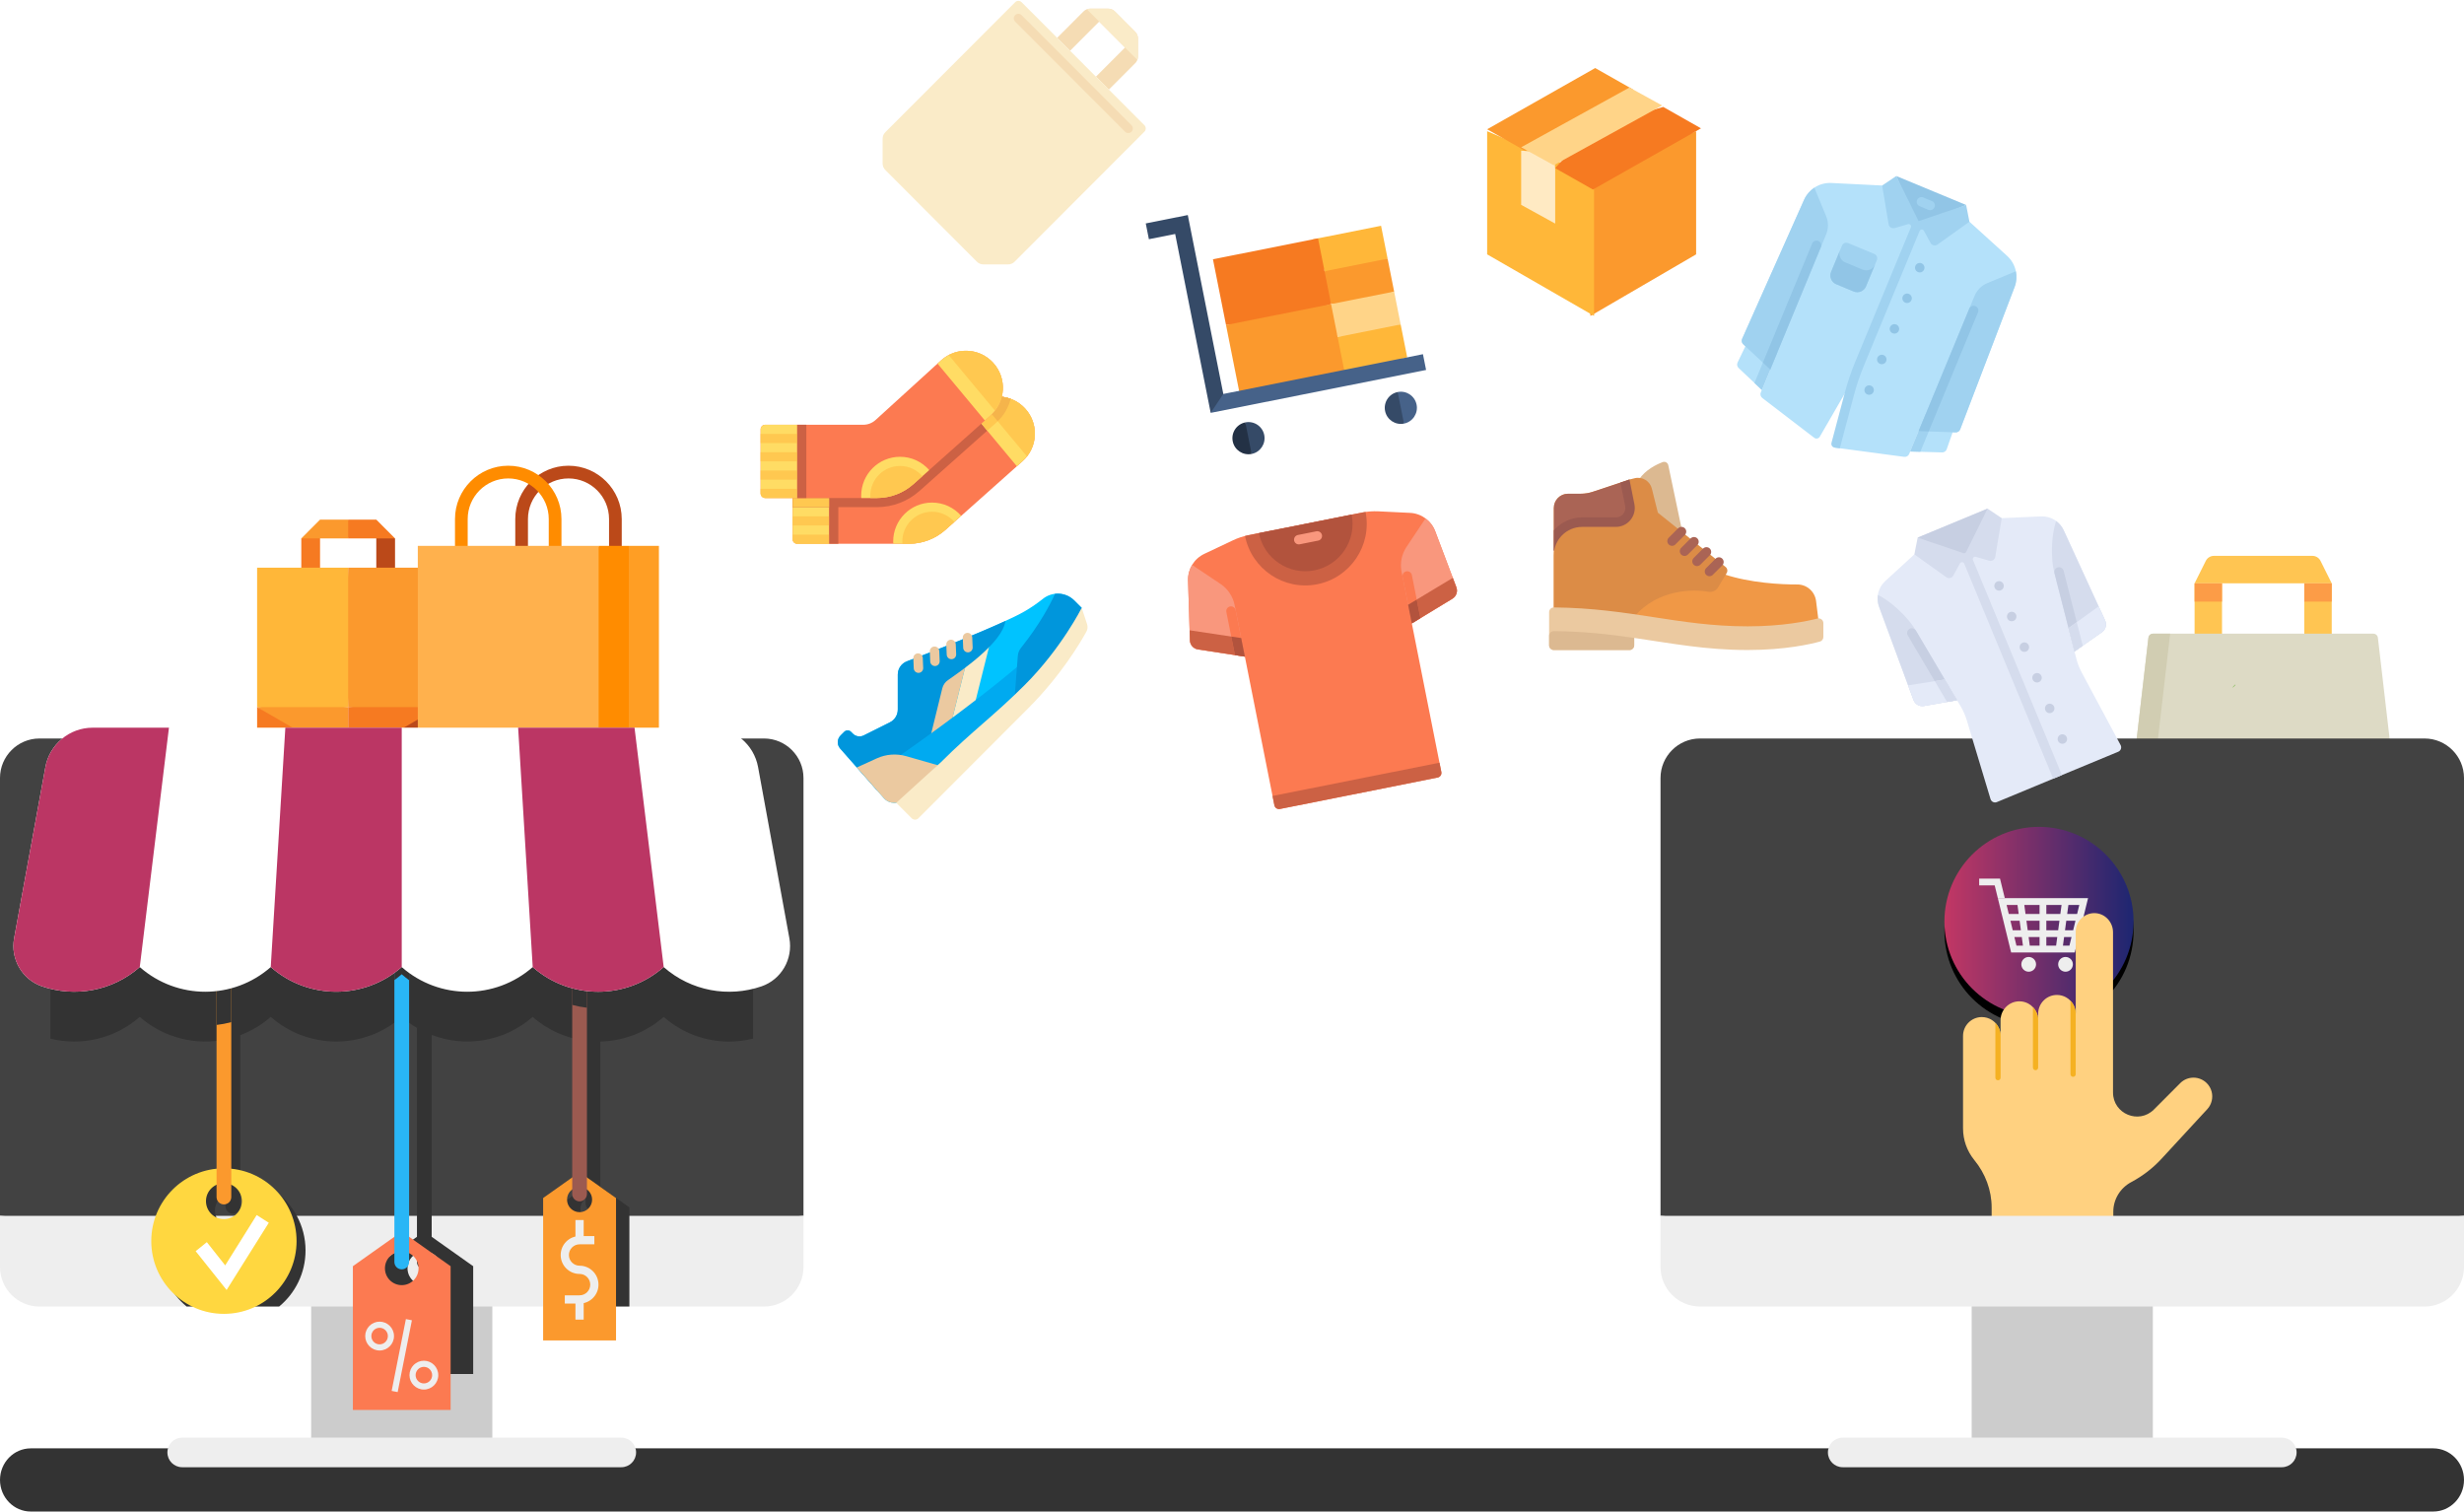 <svg xmlns="http://www.w3.org/2000/svg" xmlns:xlink="http://www.w3.org/1999/xlink" width="507" height="311" viewBox="0 0 507 311">
  <defs>
    <linearGradient id="bi-purchase-landing-c" x1="0%" y1="50%" y2="50%">
      <stop offset="0%" stop-color="#C33764"/>
      <stop offset="100%" stop-color="#1D2671"/>
    </linearGradient>
    <path id="bi-purchase-landing-b" d="M440.003,189.616 C440.003,178.855 431.292,170.13 420.546,170.13 C409.8,170.13 401.09,178.855 401.09,189.616 C401.09,200.378 409.8,209.102 420.546,209.102 C431.292,209.102 440.003,200.378 440.003,189.616"/>
    <filter id="bi-purchase-landing-a" width="136%" height="135.9%" x="-18%" y="-12.8%" filterUnits="objectBoundingBox">
      <feOffset dy="2" in="SourceAlpha" result="shadowOffsetOuter1"/>
      <feGaussianBlur in="shadowOffsetOuter1" result="shadowBlurOuter1" stdDeviation="2"/>
      <feColorMatrix in="shadowBlurOuter1" values="0 0 0 0 0.608   0 0 0 0 0.608   0 0 0 0 0.608  0 0 0 0.5 0"/>
    </filter>
  </defs>
  <g fill="none" fill-rule="evenodd" transform="translate(-1)">
    <path fill="#333" d="M501.663,311 L7.338,311 C3.838,311 1,308.091 1,304.5 C1,300.909 3.838,298 7.338,298 L501.663,298 C505.163,298 508,300.909 508,304.5 C508,308.091 505.163,311 501.663,311"/>
    <polygon fill="#FB992D" points="325 37.464 328.26 65 350 52.333 350 27"/>
    <polygon fill="#FFB739" points="329 36.362 329 65 307 52.333 307 27"/>
    <polygon fill="#FB992D" points="307 26.596 314.771 31 329.493 26.736 337 18.402 329.23 14"/>
    <polygon fill="#F67A21" points="321 34.597 328.769 39 351 26.403 343.231 22 328.397 26.325"/>
    <polygon fill="#FFEAC3" points="321 46 314 42.144 314 31 320.747 31.505 321 34.857"/>
    <polygon fill="#FFD488" points="314 30.299 336.291 18 343 21.701 320.707 34"/>
    <path fill="#FFC552" d="M480.782,120.018 L452.565,120.018 L454.868,115.407 C455.186,114.769 455.837,114.366 456.55,114.366 L476.797,114.366 C477.51,114.366 478.162,114.769 478.48,115.407 L480.782,120.018 Z"/>
    <polygon fill="#FFC552" points="452.566 133.204 458.209 133.204 458.209 120.018 452.566 120.018"/>
    <polygon fill="#FC9C47" points="452.566 123.786 458.209 123.786 458.209 120.018 452.566 120.018"/>
    <polygon fill="#FFC552" points="475.138 133.204 480.782 133.204 480.782 120.018 475.138 120.018"/>
    <polygon fill="#FC9C47" points="475.138 123.786 480.782 123.786 480.782 120.018 475.138 120.018"/>
    <path fill="#DDDAC5" d="M493.833,170.881 L439.515,170.881 C438.952,170.881 438.515,170.39 438.579,169.83 L443.064,131.212 C443.118,130.737 443.521,130.379 443.999,130.379 L489.349,130.379 C489.827,130.379 490.227,130.737 490.283,131.212 L494.768,169.83 C494.832,170.39 494.395,170.881 493.833,170.881"/>
    <path fill="#D1CDB2" d="M494.452,167.114 L444.333,167.114 C443.77,167.114 443.333,166.623 443.399,166.063 L447.541,130.379 L443.998,130.379 C443.52,130.379 443.119,130.737 443.064,131.212 L438.58,169.83 C438.515,170.39 438.952,170.882 439.514,170.882 L493.834,170.882 C494.395,170.882 494.833,170.39 494.768,169.83 L494.452,167.114 Z"/>
    <path fill="#58AB23" d="M460.284,141.543 C460.412,141.436 460.54,141.331 460.675,141.231 C460.838,141.107 460.945,140.956 461,140.796 C460.743,141.03 460.502,141.279 460.284,141.543"/>
    <path fill="#FC7A51" d="M296.311,109.296 C295.49,107.119 293.456,105.638 291.135,105.523 L284.612,105.206 C283.501,105.152 282.385,105.234 281.293,105.452 L257.863,110.12 C256.77,110.337 255.708,110.689 254.702,111.165 L248.798,113.959 C246.695,114.952 245.383,117.1 245.456,119.427 L245.84,131.749 C245.87,132.687 246.562,133.472 247.49,133.614 L257.147,135.1 L263.221,165.681 C263.326,166.209 263.838,166.552 264.365,166.446 L296.81,159.984 C297.337,159.879 297.679,159.366 297.574,158.838 L291.5,128.257 L299.854,123.182 C300.656,122.696 300.996,121.706 300.665,120.827 L296.311,109.296 Z"/>
    <path fill="#CC6144" d="M281.986,105.334 C281.754,105.367 281.524,105.407 281.293,105.452 L257.863,110.12 C257.633,110.165 257.403,110.219 257.176,110.277 C258.548,117.127 265.201,121.573 272.045,120.21 C278.891,118.847 283.336,112.189 281.986,105.334"/>
    <path fill="#F9977D" d="M252.144,120.151 L246.291,116.234 C245.724,117.178 245.42,118.28 245.457,119.427 L245.839,131.749 C245.87,132.687 246.563,133.472 247.49,133.614 L257.147,135.099 L255.04,124.491 C254.686,122.716 253.646,121.156 252.144,120.151"/>
    <path fill="#B2533D" d="M279.121,105.885 C280.169,111.163 276.747,116.293 271.477,117.343 C266.206,118.392 261.084,114.965 260.035,109.687"/>
    <path fill="#CC6144" d="M245.775,129.68 L245.84,131.749 C245.869,132.688 246.563,133.471 247.49,133.615 L257.146,135.1 L256.388,131.278 L245.775,129.68 Z"/>
    <path fill="#FC7A51" d="M254.105,124.777 C253.577,124.883 253.235,125.395 253.339,125.924 L255.1,134.785 L257.147,135.1 L255.248,125.543 C255.144,125.015 254.632,124.672 254.105,124.777"/>
    <polygon fill="#B2533D" points="255.1 134.785 257.147 135.1 256.387 131.276 254.342 130.969"/>
    <path fill="#F9977D" d="M290.41,112.528 L294.321,106.666 C295.205,107.319 295.907,108.222 296.311,109.296 L300.665,120.827 C300.997,121.705 300.656,122.696 299.854,123.183 L291.5,128.257 L289.392,117.647 C289.041,115.874 289.406,114.032 290.41,112.528"/>
    <path fill="#CC6144" d="M299.934,118.891 L300.665,120.827 C300.997,121.705 300.656,122.696 299.855,123.183 L291.5,128.256 L290.74,124.434 L299.934,118.891 Z"/>
    <path fill="#FC7A51" d="M290.366,117.554 C290.894,117.449 291.404,117.791 291.51,118.319 L293.27,127.181 L291.501,128.256 L289.601,118.699 C289.497,118.172 289.839,117.659 290.366,117.554"/>
    <polygon fill="#B2533D" points="293.27 127.181 291.501 128.256 290.74 124.434 292.512 123.365"/>
    <path fill="#CC6144" d="M296.809,159.984 L264.365,166.447 C263.838,166.551 263.325,166.209 263.22,165.682 L262.841,163.77 L297.194,156.927 L297.575,158.839 C297.68,159.365 297.336,159.878 296.809,159.984"/>
    <path fill="#F9977D" d="M272.246,111.229 L268.429,111.989 C267.904,112.093 267.389,111.749 267.284,111.224 C267.18,110.698 267.524,110.181 268.048,110.077 L271.866,109.317 C272.391,109.213 272.907,109.557 273.011,110.082 C273.115,110.608 272.77,111.123 272.246,111.229"/>
    <path fill="#B4E1FA" d="M415.522,59.067 C416.384,56.815 415.774,54.266 413.99,52.647 L406.239,45.62 L388.277,38.169 L377.834,37.648 C375.43,37.529 373.198,38.901 372.218,41.102 L359.466,69.721 C359.298,70.1 359.387,70.544 359.69,70.829 L365.25,76.032 L365.258,76.018 L363.307,80.738 C363.138,81.145 363.264,81.616 363.614,81.884 L374.302,90.077 C374.673,90.361 375.212,90.254 375.446,89.848 L382.379,77.869 L378.595,92.104 L392.814,93.996 C393.251,94.054 393.672,93.812 393.84,93.405 L395.792,88.699 L403.393,88.957 C403.808,88.971 404.186,88.72 404.333,88.332 L415.522,59.067 Z"/>
    <polygon fill="#91C5E6" points="405.558 42.177 391.189 36.216 395.397 46.391"/>
    <path fill="#B4E1FA" d="M360.755,69.952 L358.531,74.581 C358.348,74.965 358.431,75.422 358.739,75.714 L363.517,80.23 L366.741,72.435 L360.755,69.952 Z"/>
    <polygon fill="#A0D2F0" points="364.945 71.69 362.004 78.8 363.516 80.231 366.741 72.436"/>
    <path fill="#A0D2F0" d="M382.416,59.972 L378.824,58.482 C377.833,58.071 377.361,56.931 377.772,55.938 L380.004,50.542 C380.209,50.046 380.777,49.81 381.274,50.015 L386.662,52.251 C387.158,52.456 387.393,53.025 387.188,53.522 L384.956,58.919 C384.545,59.913 383.407,60.384 382.416,59.972"/>
    <path fill="#91C5E6" d="M386.816,54.422 C386.406,55.414 385.267,55.887 384.276,55.475 L380.684,53.985 C379.692,53.574 379.221,52.435 379.632,51.441 L377.771,55.937 C377.361,56.931 377.832,58.071 378.823,58.481 L382.416,59.973 C383.408,60.384 384.545,59.912 384.956,58.918 L386.816,54.422 Z"/>
    <path fill="#A0D2F0" d="M372.218,41.103 L359.465,69.721 C359.298,70.1 359.387,70.545 359.69,70.828 L365.25,76.032 L365.258,76.018 L376.757,48.216 C377.251,47.024 377.251,45.684 376.757,44.491 L374.329,38.622 C373.426,39.223 372.679,40.065 372.218,41.103"/>
    <path fill="#91C5E6" d="M375.142,49.578 C374.645,49.373 374.077,49.609 373.872,50.105 L363.735,74.613 L365.25,76.031 L365.258,76.019 L375.668,50.85 C375.873,50.354 375.638,49.784 375.142,49.578"/>
    <path fill="#B4E1FA" d="M403.259,87.584 L401.561,92.432 C401.423,92.832 401.04,93.096 400.617,93.085 L394.048,92.897 L397.273,85.1 L403.259,87.584 Z"/>
    <polygon fill="#A0D2F0" points="399.069 85.847 396.129 92.956 394.049 92.897 397.273 85.101"/>
    <path fill="#A0D2F0" d="M415.522,59.067 L404.334,88.332 C404.186,88.721 403.808,88.972 403.393,88.957 L395.788,88.699 L395.792,88.685 L407.29,60.882 C407.784,59.69 408.73,58.742 409.92,58.248 L415.781,55.817 C415.996,56.881 415.928,58.007 415.522,59.067"/>
    <path fill="#91C5E6" d="M407.47,62.989 C407.967,63.195 408.201,63.765 407.996,64.261 L397.86,88.769 L395.788,88.7 L395.791,88.684 L406.2,63.516 C406.405,63.02 406.975,62.784 407.47,62.989"/>
    <path fill="#A0D2F0" d="M405.558,42.177 L395.769,45.492 L391.189,36.216 L388.277,38.169 L389.611,46.147 C389.708,46.722 390.282,47.084 390.841,46.922 L393.603,46.121 C393.994,46.008 394.343,46.397 394.187,46.774 L382.715,74.513 C381.876,76.54 381.174,78.621 380.608,80.741 L377.849,91.122 C377.727,91.576 378.033,92.033 378.498,92.094 L379.564,92.234 L382.488,81.243 C383.029,79.205 383.705,77.205 384.512,75.257 L395.983,47.52 C396.139,47.143 396.661,47.113 396.858,47.47 L398.244,49.994 C398.526,50.504 399.189,50.655 399.661,50.317 L406.237,45.619 L405.558,42.177 Z"/>
    <path fill="#A0D2F0" d="M397.783,43.166 L395.987,42.421 C395.493,42.216 395.257,41.643 395.461,41.149 C395.666,40.654 396.237,40.417 396.731,40.623 L398.527,41.368 C399.023,41.572 399.259,42.145 399.053,42.638 C398.849,43.135 398.279,43.371 397.783,43.166"/>
    <path fill="#91C5E6" d="M396.386 54.177C396.883 54.383 397.117 54.951 396.912 55.449 396.706 55.945 396.139 56.181 395.642 55.976 395.145 55.77 394.91 55.2 395.116 54.704 395.321 54.206 395.889 53.971 396.386 54.177M393.781 60.472C394.278 60.678 394.513 61.247 394.307 61.744 394.102 62.241 393.534 62.477 393.037 62.271 392.542 62.065 392.306 61.495 392.511 60.999 392.717 60.502 393.286 60.267 393.781 60.472M391.178 66.768C391.674 66.974 391.91 67.542 391.704 68.04 391.499 68.536 390.93 68.772 390.434 68.567 389.937 68.361 389.703 67.791 389.908 67.295 390.114 66.797 390.681 66.562 391.178 66.768M388.574 73.063C389.071 73.269 389.305 73.839 389.1 74.335 388.895 74.832 388.327 75.068 387.83 74.862 387.333 74.657 387.099 74.087 387.304 73.59 387.509 73.094 388.077 72.858 388.574 73.063M385.971 79.359C386.467 79.565 386.702 80.135 386.497 80.631 386.292 81.127 385.723 81.363 385.226 81.158 384.73 80.952 384.496 80.382 384.701 79.886 384.906 79.389 385.474 79.153 385.971 79.359"/>
    <path fill="#F5DCB4" d="M235.15,11.662 L235.15,7.894 C235.15,7.394 234.952,6.915 234.598,6.561 L230.38,2.337 C230.026,1.984 229.549,1.786 229.05,1.786 L225.288,1.786 C224.789,1.785 224.311,1.984 223.958,2.337 L218.524,7.78 L221.183,10.444 L227.169,4.449 L232.489,9.778 L226.504,15.772 L229.164,18.436 L234.598,12.993 C234.952,12.64 235.15,12.162 235.15,11.662"/>
    <path fill="#FAEBC8" d="M230.38 2.337C230.027 1.983 229.548 1.785 229.05 1.785L225.288 1.785C225.061 1.785 224.841 1.831 224.633 1.909L235.026 12.318C235.104 12.109 235.149 11.888 235.149 11.661L235.149 7.893C235.149 7.394 234.952 6.915 234.599 6.562L230.38 2.337zM202.011 53.851L183.162 34.973C182.809 34.62 182.61 34.141 182.61 33.641L182.61 28.542C182.61 28.042 182.809 27.563 183.162 27.209L209.878.453C210.244.086 210.84.086 211.208.453L236.479 25.763C236.847 26.131 236.847 26.727 236.479 27.095L209.764 53.851C209.41 54.204 208.933 54.403 208.433 54.403L203.342 54.403C202.842 54.403 202.363 54.204 202.011 53.851"/>
    <path fill="#F5DCB4" d="M232.489,27.095 L209.878,4.45 C209.51,4.082 209.51,3.485 209.878,3.117 C210.244,2.749 210.84,2.749 211.208,3.117 L233.819,25.763 C234.186,26.131 234.186,26.726 233.819,27.095 C233.452,27.463 232.857,27.463 232.489,27.095"/>
    <path fill="#466289" d="M292.484,83.263 C292.84,85.056 291.677,86.799 289.886,87.156 L288.159,84.124 L288.597,80.66 C290.388,80.304 292.128,81.469 292.484,83.263"/>
    <path fill="#354A67" d="M288.596 80.66L289.887 87.156C288.094 87.513 286.354 86.347 285.998 84.555 285.642 82.761 286.805 81.017 288.596 80.66M261.135 89.507C261.491 91.301 260.327 93.045 258.536 93.402L256.811 90.369 257.247 86.906C259.038 86.548 260.778 87.714 261.135 89.507"/>
    <path fill="#233145" d="M257.247,86.906 L258.537,93.401 C256.746,93.758 255.004,92.593 254.65,90.799 C254.292,89.005 255.456,87.263 257.247,86.906"/>
    <polygon fill="#FFB739" points="271.12 49.253 285.173 46.454 286.516 53.22 280.246 55.595 273.545 55.804"/>
    <polygon fill="#FB992D" points="286.517 53.22 287.862 59.987 281.59 62.361 274.889 62.57 272.464 56.02"/>
    <polygon fill="#FFD488" points="273.808 62.786 287.861 59.986 289.205 66.753 282.933 69.128 276.233 69.338"/>
    <polygon fill="#FFB739" points="289.205 66.752 290.549 73.52 276.712 77.401 275.151 69.553"/>
    <polygon fill="#F67A21" points="250.581 53.345 272.202 49.038 274.889 62.571 264.293 65.807 253.27 66.878"/>
    <polygon fill="#FB992D" points="274.889 62.571 253.269 66.878 256.172 81.493 277.791 77.186"/>
    <polygon fill="#466289" points="251.633 81.272 293.791 72.873 294.436 76.12 250.115 84.949"/>
    <polygon fill="#354A67" points="245.403 44.247 252.714 81.056 250.115 84.949 242.806 48.141 237.4 49.218 236.755 45.97"/>
    <path fill="#DCB991" d="M347.965,113.279 L344.274,95.722 C344.163,95.197 343.616,94.889 343.115,95.08 C341.835,95.562 339.574,96.651 338.234,98.663 L340.18,109.382 L347.965,113.279 Z"/>
    <path fill="#F09846" d="M374.68,123.668 C374.436,121.716 372.782,120.246 370.818,120.256 C367.469,120.272 361.121,119.945 355.747,118.152 L341.154,106.458 L336.288,98.663 L328.73,101.186 C327.937,101.452 327.105,101.586 326.27,101.586 L323.64,101.586 C322.029,101.586 320.722,102.895 320.722,104.51 L320.722,127.896 L365.478,131.793 L375.207,127.896 L374.68,123.668 Z"/>
    <path fill="#AA6455" d="M338.235,113.279 L338.235,101.781 L336.289,98.663 L328.731,101.187 C327.937,101.451 327.106,101.587 326.27,101.587 L323.64,101.587 C322.029,101.587 320.722,102.895 320.722,104.51 L320.722,113.279 L338.235,113.279 Z"/>
    <path fill="#9B5A50" d="M334.428,99.284 L335.396,104.127 C335.51,104.702 335.363,105.292 334.992,105.745 C334.621,106.199 334.073,106.457 333.488,106.457 L326.559,106.457 C324.234,106.457 322.149,107.489 320.723,109.114 L320.723,113.279 L338.236,113.279 L338.236,101.781 L336.289,98.663 L334.428,99.284 Z"/>
    <path fill="#DC8C46" d="M337.261,126.921 C342.127,121.075 349.688,121.232 352.521,121.757 C353.314,121.904 354.11,121.533 354.526,120.84 L356.284,117.907 C356.534,117.489 356.437,116.95 356.057,116.645 L342.127,105.484 L340.888,100.525 C340.498,98.959 338.913,98.007 337.349,98.397 L336.288,98.663 L337.303,103.745 C337.785,106.157 335.943,108.408 333.487,108.408 L326.56,108.408 C323.335,108.408 320.722,111.025 320.722,114.253 L320.722,125.946 L337.261,126.921 Z"/>
    <path fill="#EBC9A0" d="M360.612,128.869 C346.314,128.869 336.55,125.129 320.735,124.977 C320.196,124.971 319.749,125.413 319.749,125.955 L319.749,132.768 C319.749,133.306 320.184,133.741 320.722,133.741 L336.289,133.741 C336.826,133.741 337.261,133.306 337.261,132.768 L337.261,131.255 C344.949,132.372 351.951,133.741 360.612,133.741 C368.363,133.741 373.643,132.505 375.472,132.002 C375.893,131.885 376.18,131.502 376.18,131.064 L376.18,128.208 C376.18,127.572 375.588,127.105 374.973,127.262 C372.793,127.821 367.751,128.869 360.612,128.869"/>
    <path fill="#AA6455" d="M347.613 114.389C347.365 114.389 347.115 114.293 346.925 114.103 346.544 113.723 346.544 113.107 346.925 112.726L348.87 110.776C349.251 110.396 349.867 110.396 350.247 110.776 350.627 111.158 350.627 111.774 350.247 112.154L348.301 114.103C348.111 114.293 347.861 114.389 347.613 114.389M352.749 118.557C352.5 118.557 352.249 118.462 352.06 118.272 351.68 117.891 351.68 117.274 352.06 116.893L354.006 114.945C354.386 114.564 355.002 114.564 355.382 114.945 355.763 115.326 355.763 115.942 355.382 116.323L353.437 118.272C353.247 118.462 352.997 118.557 352.749 118.557M350.18 116.473C349.932 116.473 349.682 116.378 349.492 116.187 349.112 115.808 349.112 115.191 349.492 114.81L351.438 112.862C351.818 112.481 352.434 112.481 352.814 112.862 353.194 113.242 353.194 113.858 352.814 114.239L350.868 116.187C350.678 116.378 350.429 116.473 350.18 116.473M345.046 112.305C344.797 112.305 344.546 112.21 344.358 112.019 343.977 111.64 343.977 111.023 344.358 110.641L346.303 108.692C346.683 108.311 347.299 108.311 347.68 108.692 348.06 109.073 348.06 109.69 347.68 110.071L345.733 112.019C345.544 112.21 345.294 112.305 345.046 112.305"/>
    <path fill="#DCB991" d="M320.735,129.849 C320.196,129.844 319.749,130.285 319.749,130.827 L319.749,132.767 C319.749,133.305 320.184,133.742 320.722,133.742 L336.289,133.742 C336.826,133.742 337.261,133.305 337.261,132.767 L337.261,131.25 C332.26,130.525 326.968,129.908 320.735,129.849"/>
    <path fill="#FC7A51" d="M201.221,83.564 L187.737,95.839 C187.047,96.465 186.149,96.811 185.219,96.814 L165.033,96.811 C164.513,96.811 164.093,97.233 164.093,97.753 L164.095,110.939 C164.095,111.46 164.517,111.881 165.035,111.881 L188.033,111.881 C190.787,111.881 193.447,110.872 195.511,109.044 L211.371,94.927 C214.559,92.102 214.816,87.208 211.939,84.065 C209.111,80.976 204.324,80.752 201.221,83.564"/>
    <path fill="#FFDC64" d="M164.092,97.752 L164.092,110.94 C164.092,111.459 164.514,111.882 165.033,111.882 L171.617,111.882 L171.617,96.81 L165.033,96.81 C164.514,96.81 164.092,97.232 164.092,97.752"/>
    <path fill="#FFC850" d="M171.617,109.997 L171.617,111.881 L165.033,111.881 C164.514,111.881 164.092,111.459 164.092,110.939 L164.092,109.997 L171.617,109.997 Z"/>
    <polygon fill="#FFC850" points="164.092 108.112 171.617 108.112 171.617 106.229 164.092 106.229"/>
    <path fill="#CC6144" d="M201.221,83.564 L187.737,95.839 C187.047,96.465 186.149,96.811 185.219,96.814 L173.497,96.811 L171.617,96.811 L165.033,96.811 C164.513,96.811 164.093,97.233 164.093,97.753 L164.093,104.346 L171.617,104.346 L171.617,111.881 L173.497,111.881 L173.497,104.346 L181.449,104.346 C184.665,104.346 187.764,103.169 190.173,101.036 L206.038,86.916 C207.493,85.627 208.495,83.926 208.953,82.065 C206.381,81.121 203.39,81.599 201.221,83.564"/>
    <path fill="#FFDC64" d="M192.778 103.404C188.363 103.404 184.784 106.989 184.784 111.41 184.784 111.569 184.799 111.725 184.808 111.881L188.033 111.881C190.787 111.881 193.447 110.872 195.511 109.044L198.78 106.133C197.316 104.463 195.172 103.404 192.778 103.404M211.939 84.065C209.111 80.976 204.324 80.752 201.221 83.564L200.491 84.228 210.236 95.938 211.371 94.927C214.559 92.102 214.816 87.208 211.939 84.065"/>
    <path fill="#FFC850" d="M186.665 111.41C186.665 111.569 186.677 111.725 186.689 111.881L188.032 111.881C190.787 111.881 193.447 110.872 195.511 109.044L197.376 107.384C196.255 106.102 194.613 105.288 192.778 105.288 189.402 105.288 186.665 108.029 186.665 111.41M211.939 84.065C209.555 81.46 205.78 80.902 202.794 82.473L212.314 93.916C214.572 91.038 214.498 86.86 211.939 84.065"/>
    <polygon fill="#FFC850" points="164.092 104.345 171.617 104.345 171.617 102.461 164.092 102.461"/>
    <path fill="#FFC850" d="M200.491,84.228 L204.135,88.608 L206.037,86.916 C207.493,85.626 208.494,83.925 208.952,82.065 C206.381,81.121 203.39,81.599 201.221,83.564 L200.491,84.228 Z"/>
    <path fill="#F5B44B" d="M206.286,86.67 C207.602,85.415 208.519,83.818 208.95,82.074 C206.957,81.345 204.714,81.462 202.794,82.472 L206.286,86.67 Z"/>
    <path fill="#FC7A51" d="M194.637,74.144 L181.154,86.419 C180.463,87.045 179.565,87.393 178.635,87.394 L158.449,87.392 C157.93,87.392 157.51,87.813 157.51,88.334 L157.511,101.52 C157.511,102.04 157.933,102.462 158.451,102.462 L181.449,102.462 C184.203,102.462 186.864,101.453 188.927,99.625 L204.787,85.508 C207.976,82.683 208.232,77.789 205.355,74.646 C202.529,71.556 197.74,71.333 194.637,74.144"/>
    <path fill="#FFDC64" d="M157.509,88.333 L157.509,101.52 C157.509,102.04 157.93,102.462 158.449,102.462 L165.033,102.462 L165.033,87.391 L158.449,87.391 C157.93,87.391 157.509,87.813 157.509,88.333"/>
    <path fill="#FFC850" d="M165.033,100.578 L165.033,102.462 L158.45,102.462 C157.93,102.462 157.509,102.04 157.509,101.52 L157.509,100.578 L165.033,100.578 Z"/>
    <polygon fill="#FFC850" points="157.51 98.695 165.034 98.695 165.034 96.811 157.51 96.811"/>
    <polygon fill="#FFC850" points="157.51 94.926 165.034 94.926 165.034 93.042 157.51 93.042"/>
    <polygon fill="#FFC850" points="157.51 91.159 165.034 91.159 165.034 89.275 157.51 89.275"/>
    <polygon fill="#CC6144" points="165.034 102.461 166.914 102.461 166.914 87.391 165.034 87.391"/>
    <path fill="#FFDC64" d="M186.195 93.985C181.779 93.985 178.201 97.569 178.201 101.991 178.201 102.151 178.215 102.306 178.224 102.462L181.449 102.462C184.204 102.462 186.863 101.453 188.926 99.625L192.197 96.714C190.731 95.043 188.589 93.985 186.195 93.985M205.355 74.646C202.529 71.556 197.74 71.333 194.637 74.144L193.907 74.808 203.652 86.518 204.788 85.508C207.977 82.684 208.233 77.789 205.355 74.646"/>
    <path fill="#FFC850" d="M180.081 101.991C180.081 102.15 180.093 102.306 180.105 102.462L181.449 102.462C184.203 102.462 186.864 101.453 188.927 99.625L190.792 97.964C189.671 96.682 188.03 95.869 186.195 95.869 182.818 95.869 180.081 98.609 180.081 101.991M205.355 74.646C202.971 72.041 199.197 71.483 196.21 73.054L205.732 84.496C207.988 81.619 207.914 77.441 205.355 74.646"/>
    <path fill="#00C3FF" d="M187.105,164.342 C185.923,165.526 183.991,165.475 182.872,164.23 L173.866,154.001 C173.187,153.229 173.224,152.061 173.95,151.334 L174.722,150.562 C175.102,150.182 175.718,150.182 176.098,150.562 L176.482,150.947 C177.074,151.54 177.979,151.687 178.728,151.311 L184.116,148.614 C185.105,148.119 185.73,147.106 185.73,145.999 L185.73,138.799 C185.73,137.587 186.47,136.503 187.601,136.071 C192.752,134.102 207.072,128.54 211.873,125.757 C213.318,124.918 214.563,124.03 215.58,123.216 C217.521,121.661 220.31,121.806 222.068,123.565 L223.569,125.068 L222.192,131.958 L187.794,163.654 L187.105,164.342 Z"/>
    <polygon fill="#FAEBC8" points="204.902 131.533 201.352 145.713 196.681 148.923 199.856 136.241"/>
    <polygon fill="#EBC9A0" points="194.72 139.921 191.545 152.604 196.681 148.924 199.856 136.241"/>
    <path fill="#0096DC" d="M192.472,151.461 L194.889,141.626 C195.061,140.938 195.477,140.334 196.06,139.93 C198.856,137.992 207.313,132.178 207.869,127.767 C201.576,130.672 191.696,134.506 187.601,136.071 C186.47,136.503 185.73,137.587 185.73,138.799 L185.73,145.999 C185.73,147.106 185.105,148.119 184.116,148.614 L178.728,151.311 C177.979,151.687 177.074,151.54 176.482,150.947 L176.098,150.562 C175.718,150.182 175.102,150.182 174.722,150.562 L173.95,151.334 C173.223,152.063 173.187,153.229 173.866,154.001 L181.396,162.553 L192.472,151.461 Z"/>
    <path fill="#00AAF0" d="M190.487,161.171 L214.31,139.222 L211.374,136.283 C200.415,145.69 185.54,155.884 185.54,155.884 L190.487,161.171 Z"/>
    <path fill="#0096DC" d="M218.087,122.177 C217.106,124.329 214.953,128.463 211.075,133.31 C210.703,133.776 210.474,134.343 210.431,134.938 L209.809,142.982 L222.192,131.959 L223.569,125.069 L222.068,123.566 C220.985,122.482 219.513,122.016 218.087,122.177"/>
    <path fill="#EBC9A0" d="M190.674 138.159C190.508 138.327 190.28 138.433 190.027 138.443 189.489 138.466 189.037 138.049 189.014 137.51L188.928 135.444C188.906 134.906 189.325 134.451 189.859 134.43 190.397 134.407 190.849 134.826 190.873 135.363L190.96 137.429C190.971 137.714 190.859 137.974 190.674 138.159M194.067 136.752C193.901 136.92 193.672 137.026 193.419 137.037 192.882 137.059 192.429 136.642 192.406 136.104L192.32 134.037C192.297 133.499 192.718 133.043 193.252 133.023 193.789 133 194.242 133.419 194.264 133.956L194.351 136.022C194.363 136.307 194.252 136.567 194.067 136.752M197.459 135.345C197.293 135.513 197.065 135.619 196.811 135.63 196.274 135.652 195.821 135.235 195.798 134.697L195.712 132.63C195.691 132.09 196.11 131.637 196.644 131.616 197.181 131.593 197.634 132.012 197.658 132.549L197.744 134.615C197.755 134.9 197.644 135.16 197.459 135.345M200.85 133.939C200.684 134.106 200.456 134.214 200.204 134.224 199.665 134.247 199.213 133.829 199.19 133.291L199.105 131.224C199.082 130.686 199.502 130.233 200.035 130.21 200.574 130.187 201.027 130.606 201.049 131.143L201.136 133.21C201.147 133.493 201.035 133.754 200.85 133.939M193.985 157.452L187.45 155.582C185.451 155.009 183.314 155.169 181.421 156.03L177.303 157.905 182.872 164.23C183.99 165.475 185.923 165.526 187.106 164.342L193.985 157.452z"/>
    <path fill="#FAEBC8" d="M211.873,140.915 C205.681,147.116 200.865,150.562 194.673,156.763 L185.413,165.175 L188.595,168.362 C188.975,168.742 189.59,168.742 189.97,168.362 L212.561,145.738 C219.319,138.97 223.311,132.201 224.538,129.968 C224.8,129.491 224.853,128.927 224.68,128.408 L223.569,125.068 C223.569,125.068 219.441,133.336 211.873,140.915"/>
    <polygon fill="#CCC" points="406.698 260.704 406.698 298.839 443.976 298.839 443.976 260.693"/>
    <path stroke="#000" stroke-linecap="round" stroke-linejoin="round" stroke-width="15" d="M495.997,249.873 L354.831,249.873"/>
    <path fill="#424242" d="M508,160.062 C508,155.598 504.352,151.946 499.894,151.946 L350.778,151.946 C346.32,151.946 342.674,155.598 342.674,160.062 L342.674,250.153 L425.336,258.27 L508,250.153 L508,160.062 Z"/>
    <path fill="#EEE" d="M470.518,301.882 L380.156,301.882 C378.478,301.882 377.118,300.52 377.118,298.84 C377.118,297.158 378.478,295.796 380.156,295.796 L470.518,295.796 C472.195,295.796 473.557,297.158 473.557,298.84 C473.557,300.52 472.195,301.882 470.518,301.882"/>
    <use fill="#000" filter="url(#bi-purchase-landing-a)" xlink:href="#bi-purchase-landing-b"/>
    <use fill="url(#bi-purchase-landing-c)" xlink:href="#bi-purchase-landing-b"/>
    <path fill="#EEE" d="M425.476,194.572 L425.715,192.795 L427.242,192.795 L426.811,194.572 L425.476,194.572 Z M422.059,194.572 L422.059,192.795 L424.308,192.795 L424.069,194.572 L422.059,194.572 Z M418.416,192.795 L420.665,192.795 L420.665,194.572 L418.655,194.572 L418.416,192.795 Z M415.914,194.572 L415.482,192.795 L417.009,192.795 L417.249,194.572 L415.914,194.572 Z M426.351,188.046 L426.601,186.193 L428.842,186.193 L428.393,188.046 L426.351,188.046 Z M426.165,189.442 L428.054,189.442 L427.58,191.399 L425.902,191.399 L426.165,189.442 Z M422.059,189.442 L424.758,189.442 L424.495,191.399 L422.059,191.399 L422.059,189.442 Z M417.966,189.442 L420.665,189.442 L420.665,191.399 L418.229,191.399 L417.966,189.442 Z M414.671,189.442 L416.56,189.442 L416.822,191.399 L415.145,191.399 L414.671,189.442 Z M416.372,188.046 L414.331,188.046 L413.883,186.193 L416.123,186.193 L416.372,188.046 Z M422.059,186.193 L425.192,186.193 L424.944,188.046 L422.059,188.046 L422.059,186.193 Z M420.664,188.046 L417.779,188.046 L417.529,186.193 L420.664,186.193 L420.664,188.046 Z M414.818,195.97 L417.434,195.97 L425.29,195.97 L427.906,195.97 L430.645,184.796 L412.079,184.796 L414.818,195.97 Z"/>
    <polygon fill="#EEE" points="412.079 184.796 413.515 184.796 412.528 180.776 408.239 180.776 408.239 182.172 411.435 182.172"/>
    <path fill="#EEE" d="M418.43 196.895C419.267 196.895 419.946 197.574 419.946 198.412 419.946 199.25 419.267 199.93 418.43 199.93 417.593 199.93 416.915 199.25 416.915 198.412 416.915 197.574 417.593 196.895 418.43 196.895M426.007 196.895C426.844 196.895 427.522 197.574 427.522 198.412 427.522 199.25 426.844 199.93 426.007 199.93 425.171 199.93 424.493 199.25 424.493 198.412 424.493 197.574 425.171 196.895 426.007 196.895"/>
    <path fill="#FFD180" d="M455.114,222.904 C453.61,221.351 451.132,221.334 449.611,222.857 L444.205,228.276 C441.096,231.39 435.781,229.184 435.781,224.786 L435.781,191.823 C435.781,189.695 434.108,187.899 431.983,187.876 C430.907,187.862 429.929,188.295 429.229,189.001 C428.531,189.695 428.107,190.658 428.107,191.721 L428.107,208.579 C428.107,208.495 428.102,208.418 428.099,208.339 C428.081,207.971 428.002,207.617 427.883,207.284 C427.864,207.229 427.841,207.169 427.818,207.115 C427.773,207 427.722,206.894 427.668,206.783 C427.622,206.699 427.571,206.618 427.519,206.534 C427.479,206.47 427.437,206.404 427.391,206.345 C427.355,206.285 427.309,206.23 427.262,206.175 C427.194,206.083 427.115,205.991 427.033,205.908 L427.028,205.903 C426.77,205.633 426.466,205.396 426.14,205.209 C425.579,204.891 424.931,204.711 424.242,204.711 C423.171,204.711 422.209,205.139 421.51,205.845 C420.812,206.543 420.38,207.51 420.38,208.579 L420.38,209.895 C420.38,209.795 420.376,209.693 420.366,209.592 C420.355,209.462 420.341,209.329 420.315,209.2 C420.296,209.099 420.278,209.007 420.25,208.91 C420.236,208.842 420.213,208.776 420.191,208.707 C420.163,208.616 420.13,208.523 420.089,208.437 L420.089,208.426 C420.049,208.334 420.007,208.242 419.966,208.155 L419.923,208.071 C419.873,207.985 419.823,207.897 419.767,207.808 C419.699,207.698 419.62,207.593 419.543,207.491 C419.468,207.4 419.39,207.308 419.308,207.221 L419.303,207.221 C419.027,206.925 418.705,206.681 418.351,206.487 C417.809,206.192 417.179,206.022 416.512,206.022 C415.445,206.022 414.479,206.455 413.782,207.156 C413.084,207.859 412.646,208.826 412.646,209.895 L412.646,213.137 C412.646,213.039 412.641,212.942 412.636,212.845 C412.624,212.654 412.596,212.468 412.554,212.284 C412.536,212.197 412.513,212.104 412.486,212.018 C412.421,211.797 412.333,211.585 412.228,211.382 C412.205,211.336 412.183,211.29 412.153,211.243 C412.132,211.201 412.108,211.161 412.081,211.12 C412.057,211.073 412.03,211.031 411.998,210.991 L411.99,210.98 C411.934,210.894 411.875,210.815 411.81,210.732 C411.735,210.64 411.658,210.549 411.574,210.46 L411.52,210.4 C411.308,210.188 411.079,210.004 410.826,209.848 C410.237,209.48 409.534,209.263 408.788,209.263 C406.651,209.263 404.921,211 404.921,213.136 L404.921,232.161 C404.921,233.346 405.125,234.511 405.51,235.607 C405.901,236.707 406.476,237.739 407.217,238.654 L407.248,238.692 C409.507,241.453 410.807,244.876 410.807,248.448 L410.807,255.014 L435.837,255.014 L435.837,249.319 C435.837,246.739 437.285,244.405 439.566,243.199 L439.599,243.181 C441.892,241.956 443.979,240.349 445.764,238.416 L454.195,229.275 L455.175,228.216 C455.644,227.708 455.952,227.102 456.094,226.471 C456.388,225.233 456.056,223.88 455.114,222.904"/>
    <path fill="#F5B122" d="M412.649 213.137L412.649 221.733C412.649 222.031 412.408 222.269 412.11 222.269 411.815 222.269 411.576 222.031 411.576 221.733L411.576 210.463C412.241 211.155 412.649 212.1 412.649 213.137M420.377 209.896L420.377 219.652C420.377 219.949 420.136 220.19 419.839 220.19 419.543 220.19 419.304 219.949 419.304 219.652L419.304 207.223C419.968 207.919 420.377 208.86 420.377 209.896M428.105 208.581L428.105 221.02C428.105 221.316 427.865 221.558 427.568 221.558 427.271 221.558 427.029 221.316 427.029 221.02L427.029 205.908C427.699 206.6 428.105 207.541 428.105 208.581"/>
    <path fill="#EEE" d="M342.674,250.154 L342.674,260.705 C342.674,265.168 346.321,268.82 350.78,268.82 L499.896,268.82 C504.353,268.82 508.001,265.168 508.001,260.705 L508.001,250.154 L342.674,250.154 Z"/>
    <polygon fill="#F67A21" points="66.855 109.673 66.855 117.897 62.998 117.897 62.998 110.777"/>
    <polygon fill="#FB992D" points="72.641 106.913 73.744 108.845 72.641 110.776 62.998 110.776 66.855 106.913"/>
    <polygon fill="#FFB739" points="72.641 116.795 73.744 131.144 72.641 145.493 63.273 146.597 53.905 145.493 53.905 116.795"/>
    <polygon fill="#BB4919" points="82.285 110.777 82.285 117.898 78.428 117.898 78.428 109.672"/>
    <polygon fill="#F67A21" points="82.285 110.776 72.641 110.776 72.641 106.914 78.428 106.914"/>
    <polygon fill="#FFB739" points="72.641 151.565 73.744 154.791 72.641 157.636 53.905 157.636 62.199 151.565 67.42 150.46"/>
    <polygon fill="#FB992D" points="72.641 145.494 72.641 151.565 62.199 151.565 53.905 145.494"/>
    <polygon fill="#F67A21" points="53.905 145.494 64.405 151.565 53.905 157.635"/>
    <polygon fill="#FB992D" points="91.378 116.795 91.378 145.493 82.01 146.597 72.641 145.493 72.641 116.795"/>
    <polygon fill="#FB992D" points="91.378 157.636 72.641 157.636 72.641 151.564 77.863 150.461 83.084 151.564"/>
    <polygon fill="#F67A21" points="91.378 145.494 83.084 151.565 72.641 151.565 72.641 145.494"/>
    <polygon fill="#BB4919" points="91.378 157.636 80.878 151.564 91.378 145.494"/>
    <path fill="#BB4919" d="M128.93,116.381 L126.318,116.381 L126.318,106.792 C126.318,102.185 122.576,98.439 117.977,98.439 C113.378,98.439 109.636,102.185 109.636,106.792 L109.636,116.381 L107.024,116.381 L107.024,106.792 C107.024,100.743 111.938,95.822 117.977,95.822 C124.017,95.822 128.93,100.743 128.93,106.792 L128.93,116.381 Z"/>
    <path fill="#FF8C00" d="M116.528,116.381 L113.914,116.381 L113.914,106.792 C113.914,102.185 110.174,98.439 105.574,98.439 C100.975,98.439 97.234,102.185 97.234,106.792 L97.234,116.381 L94.621,116.381 L94.621,106.792 C94.621,100.743 99.534,95.822 105.574,95.822 C111.613,95.822 116.528,100.743 116.528,106.792 L116.528,116.381 Z"/>
    <polygon fill="#FF9E24" points="136.582 112.312 130.38 112.312 125.156 132.325 130.38 152.337 136.582 152.337"/>
    <polygon fill="#FF8C00" points="124.179 112.312 118.953 132.325 124.179 152.337 130.381 152.337 130.381 112.312"/>
    <polygon fill="#FFB14D" points="86.969 152.337 124.178 152.337 124.178 112.312 86.969 112.312"/>
    <polygon fill="#CCC" points="65.024 260.704 65.024 298.839 102.303 298.839 102.303 260.693"/>
    <path stroke="#000" stroke-linecap="round" stroke-linejoin="round" stroke-width="15" d="M154.324,249.873 L13.156,249.873"/>
    <path fill="#424242" d="M166.326,160.062 C166.326,155.598 162.679,151.946 158.221,151.946 L9.104,151.946 C4.647,151.946 0.999,155.598 0.999,160.062 L0.999,250.153 L83.663,258.27 L166.326,250.153 L166.326,160.062 Z"/>
    <path fill="#EEE" d="M128.844 301.882L38.482 301.882C36.804 301.882 35.444 300.52 35.444 298.84 35.444 297.158 36.804 295.796 38.482 295.796L128.844 295.796C130.522 295.796 131.883 297.158 131.883 298.84 131.883 300.52 130.522 301.882 128.844 301.882M166.326 250.157L166.326 260.699C166.326 265.169 162.678 268.822 158.225 268.822L9.101 268.822C4.649 268.822.999 265.169.999 260.699L.999 250.157 166.326 250.157z"/>
    <path fill="#333" d="M125.589,248.733 C125.589,249.263 125.435,249.75 125.16,250.157 C124.697,250.853 123.904,251.316 123.01,251.316 C122.118,251.316 121.324,250.853 120.862,250.157 C120.585,249.75 120.432,249.263 120.432,248.733 C120.432,247.872 120.85,247.121 121.5,246.647 L121.5,247.585 C121.5,248.413 122.174,249.097 123.01,249.097 C123.848,249.097 124.521,248.413 124.521,247.585 L124.521,246.647 C125.171,247.121 125.589,247.872 125.589,248.733 Z M91.775,260.953 C91.775,262.862 90.221,264.419 88.314,264.419 C86.397,264.419 84.853,262.862 84.853,260.953 C84.853,259.584 85.647,258.403 86.794,257.841 L86.794,259.651 C86.794,260.49 87.477,261.174 88.314,261.174 C89.141,261.174 89.824,260.49 89.824,259.651 L89.824,257.841 C90.982,258.403 91.775,259.584 91.775,260.953 Z M52.614,249.054 C52.614,249.44 52.56,249.816 52.45,250.157 C51.976,251.659 50.575,252.752 48.922,252.752 C47.269,252.752 45.869,251.659 45.395,250.157 C45.286,249.816 45.23,249.44 45.23,249.054 C45.23,247.552 46.124,246.261 47.401,245.688 L47.401,248.204 C47.401,249.043 48.086,249.727 48.922,249.727 C49.75,249.727 50.433,249.043 50.433,248.204 L50.433,245.688 C51.722,246.261 52.614,247.552 52.614,249.054 Z M124.521,176.908 L124.521,176.687 L121.49,176.687 L121.49,176.908 L11.371,176.908 L11.371,213.698 C17.676,215.255 24.576,213.765 29.756,209.228 L29.766,209.228 C34.738,213.587 41.306,215.133 47.401,213.864 L47.401,242.376 C42.364,242.884 38.066,245.897 35.763,250.157 C34.616,252.277 33.966,254.705 33.966,257.276 C33.966,261.924 36.082,266.085 39.399,268.822 L58.435,268.822 C61.752,266.085 63.869,261.924 63.869,257.276 C63.869,254.705 63.218,252.277 62.071,250.157 C59.768,245.897 55.47,242.884 50.433,242.376 L50.433,212.981 C52.682,212.143 54.808,210.894 56.703,209.228 L56.715,209.228 C64.419,215.983 75.948,215.983 83.652,209.228 L83.663,209.228 C84.644,210.089 85.702,210.851 86.794,211.49 L86.794,254.473 L83.95,256.481 L78.251,260.522 L78.251,282.709 L98.366,282.709 L98.366,260.522 L89.824,254.473 L89.824,212.937 C96.735,215.587 104.758,214.349 110.6,209.228 L110.611,209.228 C112.187,210.619 113.928,211.711 115.769,212.529 C117.611,213.345 119.528,213.886 121.49,214.128 L121.49,244.174 L119.759,245.399 L115.515,248.413 L115.515,268.822 L130.505,268.822 L130.505,248.413 L124.521,244.174 L124.521,214.294 C129.183,214.195 133.823,212.506 137.56,209.228 C141.417,212.606 146.222,214.306 151.028,214.306 C152.681,214.306 154.335,214.096 155.955,213.698 L155.955,176.908 L124.521,176.908 Z"/>
    <path fill="#FC7A51" d="M83.665,264.419 C81.753,264.419 80.206,262.868 80.206,260.955 C80.206,259.04 81.753,257.49 83.665,257.49 C85.576,257.49 87.124,259.04 87.124,260.955 C87.124,262.868 85.576,264.419 83.665,264.419 Z M83.665,253.4 L79.301,256.488 L73.61,260.521 L73.61,290.094 L93.72,290.094 L93.72,260.521 L83.665,253.4 Z"/>
    <path fill="#29B6F6" d="M85.18,188.764 L85.18,259.656 C85.18,260.49 84.499,261.171 83.665,261.171 C82.827,261.171 82.151,260.49 82.151,259.656 L82.151,188.764 L85.18,188.764 Z"/>
    <path fill="#333" d="M82.15,185.906 L85.18,185.906 L85.18,201.671 C84.66,201.294 84.153,200.888 83.661,200.457 L83.657,200.453 C83.169,200.884 82.666,201.282 82.15,201.661 L82.15,185.906 Z"/>
    <path fill="#EEE" d="M79.109 273.193C78.17 273.193 77.408 273.958 77.408 274.897 77.408 275.838 78.171 276.602 79.109 276.602 80.047 276.602 80.81 275.838 80.81 274.897 80.81 273.958 80.047 273.193 79.109 273.193M79.109 277.865C77.475 277.865 76.147 276.533 76.147 274.897 76.147 273.262 77.475 271.93 79.109 271.93 80.743 271.93 82.071 273.262 82.071 274.897 82.071 276.533 80.743 277.865 79.109 277.865M88.219 281.231C87.281 281.231 86.518 281.995 86.518 282.936 86.518 283.875 87.281 284.64 88.219 284.64 89.158 284.64 89.921 283.875 89.921 282.936 89.921 281.995 89.158 281.231 88.219 281.231M88.219 285.903C86.587 285.903 85.257 284.571 85.257 282.936 85.257 281.3 86.587 279.968 88.219 279.968 89.853 279.968 91.181 281.3 91.181 282.936 91.181 284.571 89.853 285.903 88.219 285.903"/>
    <polygon fill="#EEE" points="82.826 286.423 81.589 286.178 84.517 271.403 85.754 271.65"/>
    <path fill="#FFD740" d="M47.074,250.834 C45.036,250.834 43.383,249.179 43.383,247.138 C43.383,245.095 45.036,243.441 47.074,243.441 C49.113,243.441 50.765,245.095 50.765,247.138 C50.765,249.179 49.113,250.834 47.074,250.834 M47.074,240.387 C38.818,240.387 32.127,247.091 32.127,255.357 C32.127,263.626 38.819,270.328 47.074,270.328 C55.33,270.328 62.023,263.626 62.023,255.357 C62.023,247.091 55.331,240.387 47.074,240.387"/>
    <path fill="#FB992D" d="M48.589,188.764 L48.589,246.293 C48.589,247.129 47.909,247.811 47.075,247.811 C46.237,247.811 45.56,247.129 45.56,246.293 L45.56,188.764 L48.589,188.764 Z"/>
    <path fill="#333" d="M45.56,191.392 L48.589,191.392 L48.589,210.302 C47.593,210.573 46.579,210.766 45.56,210.884 L45.56,191.392 Z"/>
    <polygon fill="#FFF" points="47.627 265.413 41.263 257.43 43.56 255.573 47.339 260.354 53.815 249.997 56.307 251.582"/>
    <path fill="#FB992D" d="M120.256,249.405 C118.83,249.405 117.675,248.248 117.675,246.82 C117.675,245.392 118.83,244.236 120.256,244.236 C121.682,244.236 122.836,245.392 122.836,246.82 C122.836,248.247 121.682,249.405 120.256,249.405 Z M120.256,241.184 L117.001,243.489 L112.756,246.497 L112.756,275.795 L127.756,275.795 L127.756,246.497 L120.256,241.184 Z"/>
    <path fill="#9B5A50" d="M121.77,174.776 L121.77,245.666 C121.77,246.502 121.09,247.183 120.256,247.183 C119.418,247.183 118.741,246.502 118.741,245.666 L118.741,174.776 L121.77,174.776 Z"/>
    <path fill="#333" d="M121.77,187.845 L121.77,207.342 C120.751,207.223 119.736,207.031 118.741,206.763 L118.741,187.845 L121.77,187.845 Z"/>
    <path fill="#EEE" d="M120.256,268.21 L117.213,268.21 L117.213,266.513 L120.256,266.513 C121.466,266.513 122.451,265.527 122.451,264.314 C122.451,263.102 121.466,262.114 120.256,262.114 C118.111,262.114 116.366,260.368 116.366,258.22 C116.366,256.071 118.111,254.324 120.256,254.324 L123.298,254.324 L123.298,256.02 L120.256,256.02 C119.044,256.02 118.06,257.006 118.06,258.219 C118.06,259.431 119.044,260.417 120.256,260.417 C122.4,260.417 124.146,262.165 124.146,264.314 C124.146,266.462 122.4,268.21 120.256,268.21"/>
    <polygon fill="#EEE" points="119.407 255.172 121.102 255.172 121.102 251.021 119.407 251.021"/>
    <polygon fill="#EEE" points="119.407 271.512 121.102 271.512 121.102 267.361 119.407 267.361"/>
    <path fill="#FFF" d="M163.426,193.057 L159.681,172.577 L156.986,157.843 C156.129,153.139 152.032,149.723 147.256,149.723 L131.562,149.723 L107.613,149.723 L83.663,149.723 L59.714,149.723 L35.766,149.723 L20.066,149.723 C15.294,149.723 11.198,153.139 10.337,157.843 L7.642,172.577 L3.901,193.055 C3.121,197.315 5.55,201.534 9.64,202.941 C16.389,205.262 24.098,203.941 29.758,198.976 L29.76,198.976 L29.765,198.98 C37.477,205.742 48.997,205.742 56.709,198.98 L56.712,198.976 C64.424,205.742 75.948,205.742 83.659,198.976 L83.663,198.98 C91.375,205.742 102.895,205.742 110.606,198.98 L110.61,198.976 L110.614,198.98 C118.322,205.746 129.846,205.746 137.557,198.98 L137.561,198.976 L137.565,198.98 C143.224,203.945 150.934,205.266 157.685,202.944 C161.777,201.538 164.205,197.317 163.426,193.057"/>
    <path fill="#BB3664" d="M137.565 198.98L137.561 198.976 137.558 198.98C129.846 205.746 118.322 205.746 110.614 198.98L109.005 172.577 107.613 149.723 131.561 149.723 134.347 172.577 137.565 198.98zM83.663 149.723L83.663 198.98 83.659 198.976C75.948 205.742 64.424 205.742 56.712 198.976L56.708 198.976 58.321 172.577 59.714 149.723 83.663 149.723zM35.765 149.723L32.975 172.577 29.757 198.976C24.097 203.942 16.388 205.262 9.64 202.94 5.549 201.533 3.121 197.316 3.9 193.054L7.643 172.577 10.336 157.843C11.198 153.138 15.294 149.723 20.067 149.723L35.765 149.723z"/>
    <path fill="#E4EAF8" d="M425.625,109.082 C424.799,107.283 422.966,106.163 420.991,106.251 L412.88,106.608 L394.903,114.065 L388.916,119.555 C387.458,120.893 386.952,122.981 387.638,124.84 L394.723,144.022 C395.049,144.905 395.959,145.428 396.884,145.264 L403.686,144.067 L404.456,145.368 C404.975,146.248 405.387,147.186 405.682,148.164 L410.576,164.41 C410.743,164.963 411.348,165.251 411.879,165.03 L436.86,154.668 C437.391,154.447 437.617,153.815 437.345,153.307 L429.335,138.351 C428.853,137.451 428.482,136.497 428.228,135.508 L427.853,134.043 L433.509,130.074 C434.278,129.533 434.552,128.519 434.159,127.663 L425.625,109.082 Z"/>
    <path fill="#D5DCED" d="M424.062,107.19 C423.082,110.281 423.152,113.6 423.309,115.468 C423.377,116.275 423.513,117.075 423.714,117.859 L427.853,134.043 L433.508,130.073 C434.279,129.533 434.551,128.518 434.16,127.663 L425.624,109.081 C425.268,108.307 424.721,107.67 424.062,107.19"/>
    <path fill="#C7CFE2" d="M424.429,116.732 C423.909,116.865 423.595,117.395 423.728,117.917 L427.853,134.042 L429.556,132.846 L425.614,117.433 C425.48,116.913 424.95,116.598 424.429,116.732"/>
    <path fill="#E4EAF8" d="M434.16,127.663 L432.824,124.756 L426.625,129.243 L427.852,134.043 L433.508,130.073 C434.279,129.532 434.552,128.518 434.16,127.663"/>
    <polygon fill="#D5DCED" points="428.321 128.016 426.625 129.242 427.853 134.043 429.557 132.847"/>
    <path fill="#D5DCED" d="M387.408,122.395 C390.285,123.885 392.577,126.283 393.785,127.716 C394.307,128.334 394.775,128.996 395.188,129.692 L403.687,144.068 L396.885,145.265 C395.959,145.429 395.049,144.905 394.723,144.023 L387.639,124.84 C387.343,124.04 387.281,123.201 387.408,122.395"/>
    <path fill="#C7CFE2" d="M393.885,129.402 C394.347,129.128 394.944,129.281 395.217,129.744 L403.686,144.068 L401.637,144.428 L393.543,130.737 C393.271,130.274 393.423,129.677 393.885,129.402"/>
    <path fill="#E4EAF8" d="M394.723,144.022 L393.616,141.021 L401.166,139.804 L403.686,144.068 L396.884,145.265 C395.959,145.429 395.049,144.904 394.723,144.022"/>
    <polygon fill="#D5DCED" points="399.101 140.137 401.166 139.804 403.686 144.068 401.638 144.428"/>
    <path fill="#D5DCED" d="M409.966,104.652 L395.583,110.619 L394.903,114.065 L401.487,118.767 C401.96,119.106 402.623,118.955 402.903,118.443 L404.291,115.918 C404.489,115.56 405.012,115.589 405.168,115.966 L423.471,160.221 L425.269,159.476 L406.965,115.221 C406.81,114.843 407.158,114.453 407.551,114.566 L410.314,115.369 C410.874,115.531 411.45,115.169 411.545,114.594 L412.881,106.607 L409.966,104.652 Z"/>
    <path fill="#C7CFE2" d="M411.956 119.648C412.453 119.441 413.021 119.677 413.227 120.174 413.433 120.672 413.197 121.242 412.7 121.448 412.203 121.655 411.634 121.418 411.429 120.921 411.223 120.423 411.458 119.853 411.956 119.648M417.168 132.25C417.665 132.045 418.234 132.281 418.44 132.778 418.645 133.275 418.409 133.845 417.912 134.05 417.415 134.257 416.848 134.021 416.641 133.524 416.436 133.026 416.671 132.457 417.168 132.25M414.561 125.949C415.058 125.743 415.627 125.979 415.833 126.477 416.038 126.973 415.802 127.543 415.307 127.749 414.81 127.956 414.241 127.72 414.035 127.222 413.83 126.724 414.065 126.156 414.561 125.949M419.774 138.552C420.272 138.347 420.84 138.583 421.046 139.08 421.252 139.577 421.015 140.147 420.519 140.352 420.022 140.559 419.453 140.323 419.248 139.825 419.043 139.328 419.277 138.759 419.774 138.552M424.987 151.156C425.484 150.95 426.053 151.186 426.259 151.684 426.464 152.18 426.228 152.75 425.731 152.956 425.235 153.162 424.665 152.926 424.46 152.429 424.255 151.931 424.491 151.361 424.987 151.156M422.381 144.854C422.877 144.648 423.447 144.884 423.652 145.382 423.857 145.878 423.622 146.448 423.126 146.654 422.629 146.861 422.06 146.625 421.855 146.127 421.649 145.629 421.884 145.06 422.381 144.854M404.978 113.8L395.584 110.619 409.966 104.652 405.57 113.555C405.463 113.774 405.209 113.879 404.978 113.8"/>
  </g>
</svg>
